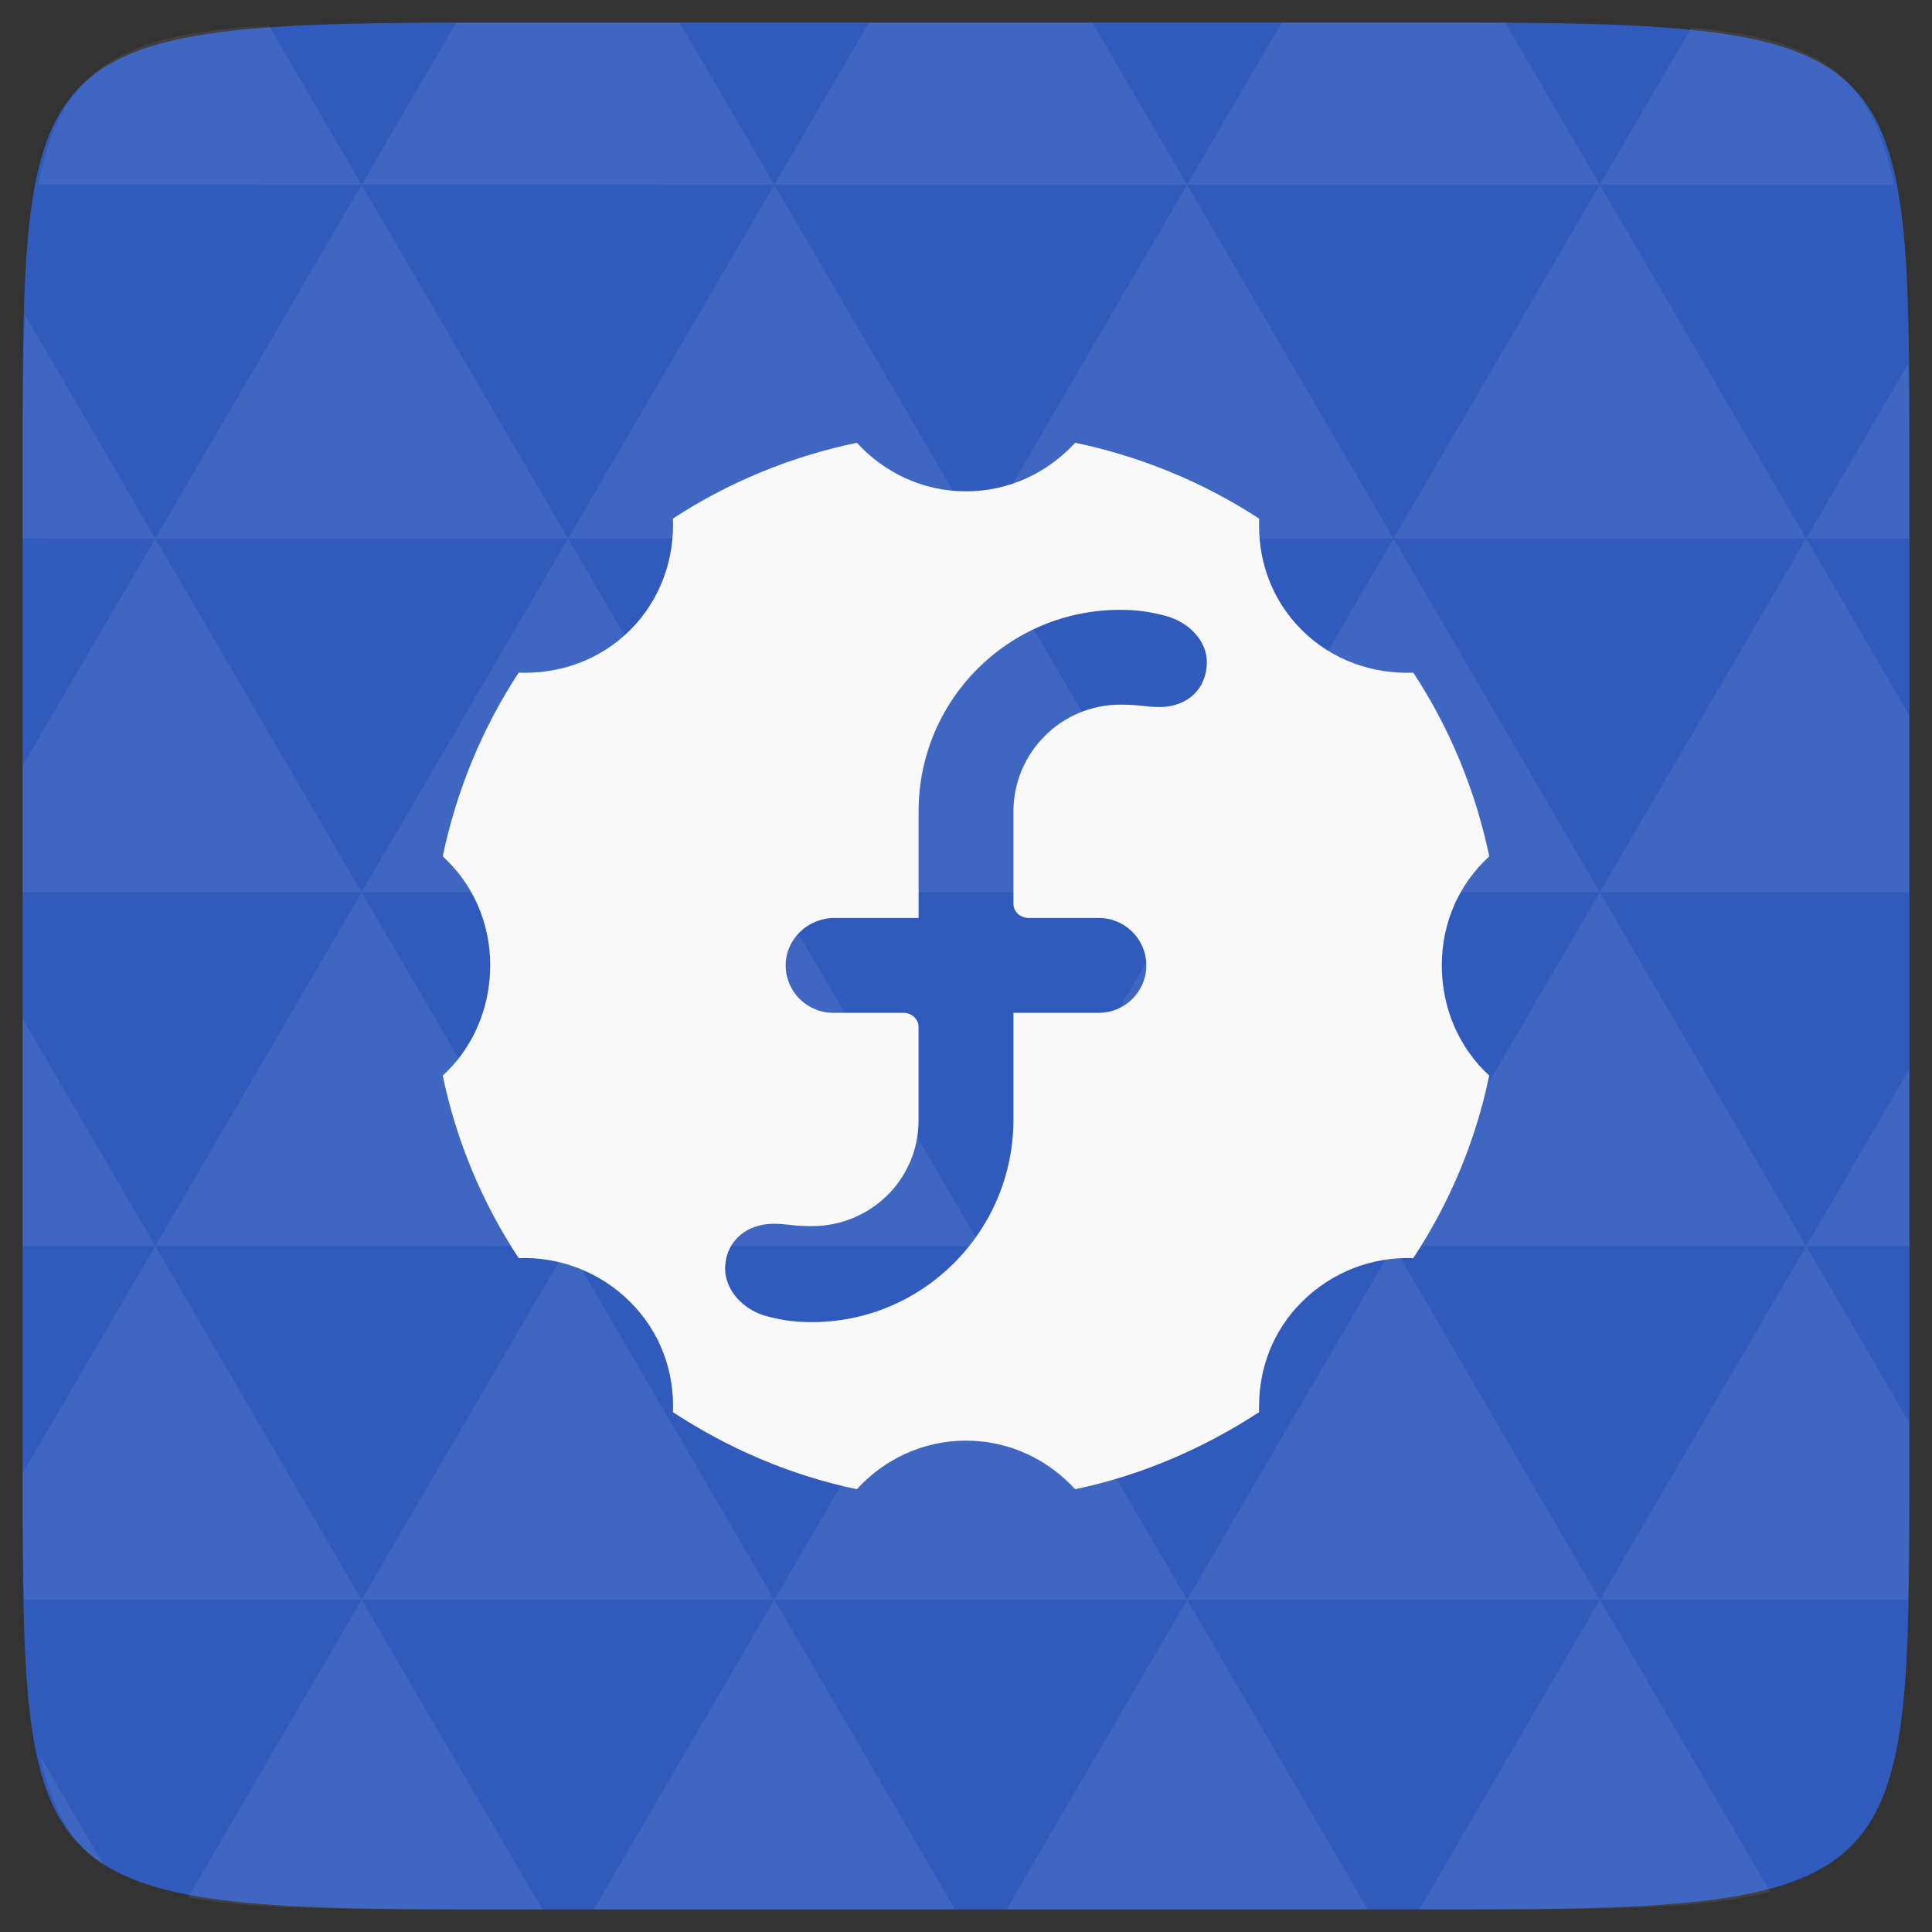 <?xml version="1.0" encoding="UTF-8" standalone="no"?>
<svg
   xmlns:dc="http://purl.org/dc/elements/1.1/"
   xmlns:cc="http://creativecommons.org/ns#"
   xmlns:rdf="http://www.w3.org/1999/02/22-rdf-syntax-ns#"
   xmlns:svg="http://www.w3.org/2000/svg"
   xmlns="http://www.w3.org/2000/svg"
   xmlns:sodipodi="http://sodipodi.sourceforge.net/DTD/sodipodi-0.dtd"
   xmlns:inkscape="http://www.inkscape.org/namespaces/inkscape"
   width="48"
   height="48"
   viewBox="0 0 48 48"
   id="svg2"
   version="1.1"
   inkscape:version="0.48.4 r9939"
   sodipodi:docname="autokey.svg">
  <rect x="0" y="0" width="48" height="48" fill="#333333" stroke="none"/>
  <defs
     id="defs3019" />
  <sodipodi:namedview
     pagecolor="#ffffff"
     bordercolor="#666666"
     borderopacity="1"
     objecttolerance="10"
     gridtolerance="10"
     guidetolerance="10"
     inkscape:pageopacity="0"
     inkscape:pageshadow="2"
     inkscape:window-width="1024"
     inkscape:window-height="692"
     id="namedview33"
     showgrid="false"
     inkscape:zoom="4.9166667"
     inkscape:cx="17.569292"
     inkscape:cy="23.59322"
     inkscape:window-x="0"
     inkscape:window-y="24"
     inkscape:window-maximized="1"
     inkscape:current-layer="svg2" />
  <path
     fill="#808080"
     d="M 47.438 11.547 L 47.438 36.453 C 47.438 46.703 47.438 47.438 36.453 47.438 L 11.551 47.438 C 0.562 47.438 0.562 46.703 0.562 36.453 L 0.562 11.547 C 0.562 1.297 0.562 0.562 11.551 0.562 L 36.453 0.562 C 47.438 0.562 47.438 1.297 47.438 11.547 Z "
     id="path11"
     style="fill:#305bbd;fill-opacity:1" />
  <path
     inkscape:connector-curvature="0"
     id="path15"
     d="m 38.266,47.438 c 2.543,-0.012 4.379,-0.082 5.711,-0.441 l -4.23,-7.25 -4.484,7.691 1.191,0 c 0.641,0 1.242,0 1.812,0 z m 1.48,-7.691 -5.125,-8.789 -5.129,8.789 z m 0,0 7.652,0 c 0.031,-0.973 0.039,-2.062 0.039,-3.297 l 0,-1.098 -2.562,-4.395 z m 5.129,-8.789 -5.129,-8.789 -5.125,8.789 z m 0,0 2.562,0 0,-4.395 z m -10.254,0 -5.129,-8.789 -5.125,8.789 z m -10.254,0 -5.129,8.789 10.254,0 z m 0,0 -5.129,-8.789 -5.125,8.789 z m -10.254,0 -5.129,8.789 10.254,0 z m 0,0 -5.129,-8.789 -5.125,8.789 z m -10.254,0 -3.297,5.648 c 0,1.168 0.012,2.211 0.039,3.141 l 8.383,0 z m 0,0 -3.297,-5.648 0,5.648 z m 5.125,8.789 -4.312,7.395 c 1.598,0.293 3.809,0.297 6.879,0.297 l 1.922,0 z m 0,-17.578 -5.125,-8.789 -3.297,5.648 0,3.141 z m 0,0 10.254,0 -5.125,-8.789 z m 5.129,-8.789 -5.129,-8.789 -5.125,8.789 z m 0,0 10.254,0 -5.129,-8.789 z m 5.125,-8.789 -2.352,-4.027 -5.336,0 c -0.078,0 -0.141,0 -0.215,0 L 8.984,4.59 z m 0,0 10.254,0 -2.352,-4.027 -5.551,0 z m 10.254,0 10.254,0 L 37.395,0.562 c -0.312,0 -0.609,0 -0.941,0 l -4.609,0 z m 0,0 -5.125,8.789 10.254,0 z m 5.129,8.789 10.254,0 -5.129,-8.789 z m 0,0 -5.129,8.789 10.254,0 z m 5.125,8.789 7.691,0 0,-4.395 -2.562,-4.395 z m 5.129,-8.789 2.562,0 0,-1.832 c 0,-0.914 -0.008,-1.75 -0.023,-2.523 z m -15.383,8.789 -5.125,-8.789 -5.129,8.789 z m 10.254,-17.578 7.309,0 C 46.5,1.832 45.168,0.961 42.023,0.688 z m -30.762,0 L 6.68,0.637 C 3.02,0.844 1.539,1.633 0.945,4.59 z m -5.125,8.789 L 0.621,7.824 C 0.578,8.898 0.562,10.133 0.562,11.547 l 0,1.832 z m 15.379,26.367 -4.484,7.691 8.973,0 z m 10.254,0 -4.484,7.691 8.973,0 z M 2.594,46.367 0.992,43.621 c 0.293,1.316 0.785,2.18 1.602,2.746 z"
     style="fill:#ffffff;fill-opacity:0.071" />
  <path
     style="color:#000000;fill:#f9f9f9"
     inkscape:connector-curvature="0"
     d="m 21.288,11 c -1.653,0.344 -3.204,0.989 -4.569,1.884 0.04,0.994 -0.303,2.01 -1.061,2.768 -0.758,0.758 -1.776,1.1 -2.771,1.06 -0.896,1.364 -1.542,2.913 -1.887,4.564 0.737,0.674 1.179,1.632 1.179,2.709 0,1.077 -0.442,2.064 -1.179,2.738 0.344,1.651 0.99,3.171 1.887,4.535 0.995,-0.04 2.012,0.332 2.771,1.089 0.758,0.758 1.101,1.745 1.061,2.738 1.365,0.895 2.916,1.57 4.569,1.914 0.675,-0.737 1.634,-1.207 2.712,-1.207 1.078,0 2.037,0.471 2.712,1.207 1.648,-0.343 3.207,-1.023 4.569,-1.914 -0.002,-0.053 0,-0.094 0,-0.147 0,-0.943 0.341,-1.871 1.061,-2.591 0.758,-0.758 1.776,-1.129 2.771,-1.089 0.896,-1.364 1.542,-2.883 1.887,-4.535 -0.737,-0.674 -1.179,-1.661 -1.179,-2.738 0,-1.077 0.442,-2.035 1.179,-2.709 -0.344,-1.651 -0.99,-3.2 -1.887,-4.564 -0.995,0.04 -2.012,-0.302 -2.771,-1.06 -0.721,-0.72 -1.061,-1.648 -1.061,-2.591 0,-0.053 -0.002,-0.123 0,-0.177 C 29.919,11.994 28.36,11.343 26.712,11 26.037,11.737 25.078,12.207 24,12.207 22.922,12.207 21.963,11.737 21.288,11 z m 6.544,4.152 c 0.421,0 0.731,0.045 1.12,0.147 0.568,0.149 1.031,0.607 1.032,1.148 2.55e-4,0.654 -0.469,1.119 -1.179,1.119 -0.338,0 -0.477,-0.059 -0.973,-0.059 -1.462,0 -2.651,1.189 -2.653,2.65 l 0,2.297 c 0,0.207 0.176,0.353 0.383,0.353 l 1.739,0 c 0.649,0 1.179,0.528 1.179,1.178 0,0.65 -0.531,1.178 -1.179,1.178 l -2.122,0 0,2.65 c 0,2.77 -2.238,5.035 -5.011,5.035 -0.421,0 -0.731,-0.045 -1.12,-0.147 -0.568,-0.149 -1.031,-0.637 -1.032,-1.178 0,-0.654 0.498,-1.119 1.209,-1.119 0.338,0 0.448,0.059 0.943,0.059 1.462,0 2.651,-1.161 2.653,-2.621 l 0,-2.326 c 0,-0.206 -0.176,-0.353 -0.383,-0.353 l -1.739,0 c -0.649,0 -1.179,-0.528 -1.179,-1.178 -1.71e-4,-0.654 0.553,-1.178 1.209,-1.178 l 2.093,0 0,-2.65 c 0,-2.77 2.238,-5.006 5.011,-5.006 z"
     id="path16" />
</svg>
